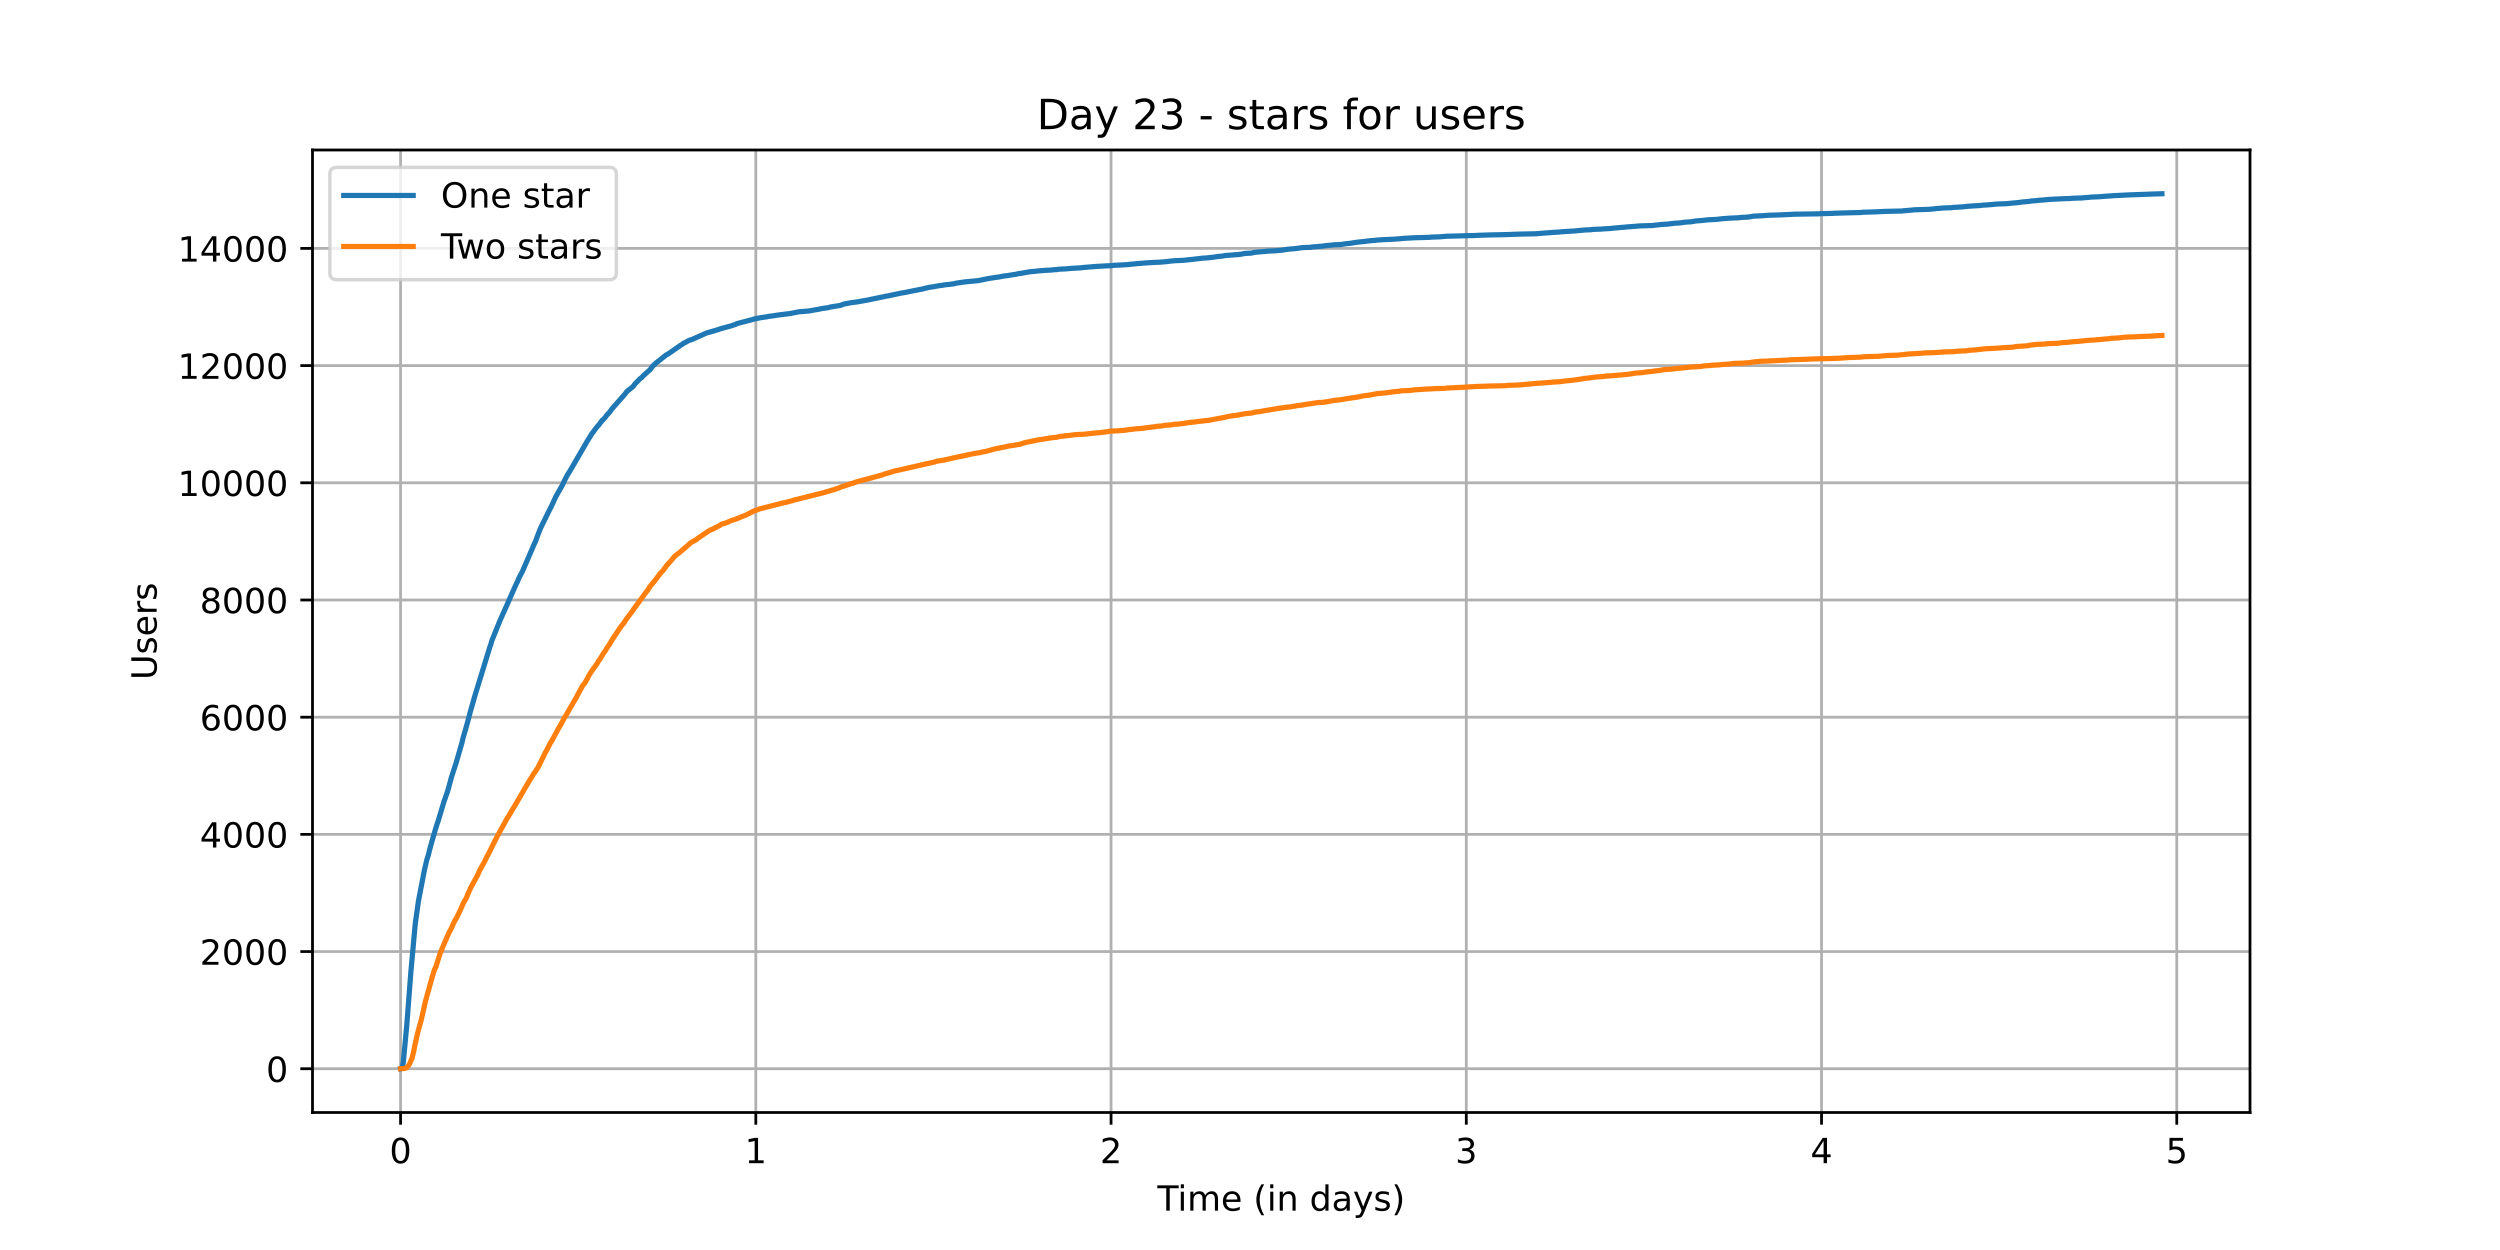 <?xml version="1.0" encoding="utf-8" standalone="no"?>
<!DOCTYPE svg PUBLIC "-//W3C//DTD SVG 1.1//EN"
  "http://www.w3.org/Graphics/SVG/1.1/DTD/svg11.dtd">
<!-- Created with matplotlib (https://matplotlib.org/) -->
<svg height="360pt" version="1.1" viewBox="0 0 720 360" width="720pt" xmlns="http://www.w3.org/2000/svg" xmlns:xlink="http://www.w3.org/1999/xlink">
 <defs>
  <style type="text/css">*{stroke-linecap:butt;stroke-linejoin:round;}</style>
 </defs>
 <g id="figure_1">
  <g id="patch_1">
   <path d="M 0 360 
L 720 360 
L 720 0 
L 0 0 
z
" style="fill:#ffffff;"/>
  </g>
  <g id="axes_1">
   <g id="patch_2">
    <path d="M 90 320.4 
L 648 320.4 
L 648 43.2 
L 90 43.2 
z
" style="fill:#ffffff;"/>
   </g>
   <g id="matplotlib.axis_1">
    <g id="xtick_1">
     <g id="line2d_1">
      <path clip-path="url(#p83a04c3017)" d="M 115.364 320.4 
L 115.364 43.2 
" style="fill:none;stroke:#b0b0b0;stroke-linecap:square;stroke-width:0.8;"/>
     </g>
     <g id="line2d_2">
      <defs>
       <path d="M 0 0 
L 0 3.5 
" id="ma26bfb773c" style="stroke:#000000;stroke-width:0.8;"/>
      </defs>
      <g>
       <use style="stroke:#000000;stroke-width:0.8;" x="115.364" xlink:href="#ma26bfb773c" y="320.4"/>
      </g>
     </g>
     <g id="text_1">
      <!-- 0 -->
      <g transform="translate(112.182 334.998)scale(0.1 -0.1)">
       <defs>
        <path d="M 31.781 66.406 
Q 24.172 66.406 20.328 58.906 
Q 16.5 51.422 16.5 36.375 
Q 16.5 21.391 20.328 13.891 
Q 24.172 6.391 31.781 6.391 
Q 39.453 6.391 43.281 13.891 
Q 47.125 21.391 47.125 36.375 
Q 47.125 51.422 43.281 58.906 
Q 39.453 66.406 31.781 66.406 
z
M 31.781 74.219 
Q 44.047 74.219 50.516 64.516 
Q 56.984 54.828 56.984 36.375 
Q 56.984 17.969 50.516 8.266 
Q 44.047 -1.422 31.781 -1.422 
Q 19.531 -1.422 13.062 8.266 
Q 6.594 17.969 6.594 36.375 
Q 6.594 54.828 13.062 64.516 
Q 19.531 74.219 31.781 74.219 
z
" id="DejaVuSans-48"/>
       </defs>
       <use xlink:href="#DejaVuSans-48"/>
      </g>
     </g>
    </g>
    <g id="xtick_2">
     <g id="line2d_3">
      <path clip-path="url(#p83a04c3017)" d="M 217.673 320.4 
L 217.673 43.2 
" style="fill:none;stroke:#b0b0b0;stroke-linecap:square;stroke-width:0.8;"/>
     </g>
     <g id="line2d_4">
      <g>
       <use style="stroke:#000000;stroke-width:0.8;" x="217.673" xlink:href="#ma26bfb773c" y="320.4"/>
      </g>
     </g>
     <g id="text_2">
      <!-- 1 -->
      <g transform="translate(214.492 334.998)scale(0.1 -0.1)">
       <defs>
        <path d="M 12.406 8.297 
L 28.516 8.297 
L 28.516 63.922 
L 10.984 60.406 
L 10.984 69.391 
L 28.422 72.906 
L 38.281 72.906 
L 38.281 8.297 
L 54.391 8.297 
L 54.391 0 
L 12.406 0 
z
" id="DejaVuSans-49"/>
       </defs>
       <use xlink:href="#DejaVuSans-49"/>
      </g>
     </g>
    </g>
    <g id="xtick_3">
     <g id="line2d_5">
      <path clip-path="url(#p83a04c3017)" d="M 319.982 320.4 
L 319.982 43.2 
" style="fill:none;stroke:#b0b0b0;stroke-linecap:square;stroke-width:0.8;"/>
     </g>
     <g id="line2d_6">
      <g>
       <use style="stroke:#000000;stroke-width:0.8;" x="319.982" xlink:href="#ma26bfb773c" y="320.4"/>
      </g>
     </g>
     <g id="text_3">
      <!-- 2 -->
      <g transform="translate(316.801 334.998)scale(0.1 -0.1)">
       <defs>
        <path d="M 19.188 8.297 
L 53.609 8.297 
L 53.609 0 
L 7.328 0 
L 7.328 8.297 
Q 12.938 14.109 22.625 23.891 
Q 32.328 33.688 34.812 36.531 
Q 39.547 41.844 41.422 45.531 
Q 43.312 49.219 43.312 52.781 
Q 43.312 58.594 39.234 62.25 
Q 35.156 65.922 28.609 65.922 
Q 23.969 65.922 18.812 64.312 
Q 13.672 62.703 7.812 59.422 
L 7.812 69.391 
Q 13.766 71.781 18.938 73 
Q 24.125 74.219 28.422 74.219 
Q 39.75 74.219 46.484 68.547 
Q 53.219 62.891 53.219 53.422 
Q 53.219 48.922 51.531 44.891 
Q 49.859 40.875 45.406 35.406 
Q 44.188 33.984 37.641 27.219 
Q 31.109 20.453 19.188 8.297 
z
" id="DejaVuSans-50"/>
       </defs>
       <use xlink:href="#DejaVuSans-50"/>
      </g>
     </g>
    </g>
    <g id="xtick_4">
     <g id="line2d_7">
      <path clip-path="url(#p83a04c3017)" d="M 422.291 320.4 
L 422.291 43.2 
" style="fill:none;stroke:#b0b0b0;stroke-linecap:square;stroke-width:0.8;"/>
     </g>
     <g id="line2d_8">
      <g>
       <use style="stroke:#000000;stroke-width:0.8;" x="422.291" xlink:href="#ma26bfb773c" y="320.4"/>
      </g>
     </g>
     <g id="text_4">
      <!-- 3 -->
      <g transform="translate(419.11 334.998)scale(0.1 -0.1)">
       <defs>
        <path d="M 40.578 39.312 
Q 47.656 37.797 51.625 33 
Q 55.609 28.219 55.609 21.188 
Q 55.609 10.406 48.188 4.484 
Q 40.766 -1.422 27.094 -1.422 
Q 22.516 -1.422 17.656 -0.516 
Q 12.797 0.391 7.625 2.203 
L 7.625 11.719 
Q 11.719 9.328 16.594 8.109 
Q 21.484 6.891 26.812 6.891 
Q 36.078 6.891 40.938 10.547 
Q 45.797 14.203 45.797 21.188 
Q 45.797 27.641 41.281 31.266 
Q 36.766 34.906 28.719 34.906 
L 20.219 34.906 
L 20.219 43.016 
L 29.109 43.016 
Q 36.375 43.016 40.234 45.922 
Q 44.094 48.828 44.094 54.297 
Q 44.094 59.906 40.109 62.906 
Q 36.141 65.922 28.719 65.922 
Q 24.656 65.922 20.016 65.031 
Q 15.375 64.156 9.812 62.312 
L 9.812 71.094 
Q 15.438 72.656 20.344 73.438 
Q 25.25 74.219 29.594 74.219 
Q 40.828 74.219 47.359 69.109 
Q 53.906 64.016 53.906 55.328 
Q 53.906 49.266 50.438 45.094 
Q 46.969 40.922 40.578 39.312 
z
" id="DejaVuSans-51"/>
       </defs>
       <use xlink:href="#DejaVuSans-51"/>
      </g>
     </g>
    </g>
    <g id="xtick_5">
     <g id="line2d_9">
      <path clip-path="url(#p83a04c3017)" d="M 524.601 320.4 
L 524.601 43.2 
" style="fill:none;stroke:#b0b0b0;stroke-linecap:square;stroke-width:0.8;"/>
     </g>
     <g id="line2d_10">
      <g>
       <use style="stroke:#000000;stroke-width:0.8;" x="524.601" xlink:href="#ma26bfb773c" y="320.4"/>
      </g>
     </g>
     <g id="text_5">
      <!-- 4 -->
      <g transform="translate(521.419 334.998)scale(0.1 -0.1)">
       <defs>
        <path d="M 37.797 64.312 
L 12.891 25.391 
L 37.797 25.391 
z
M 35.203 72.906 
L 47.609 72.906 
L 47.609 25.391 
L 58.016 25.391 
L 58.016 17.188 
L 47.609 17.188 
L 47.609 0 
L 37.797 0 
L 37.797 17.188 
L 4.891 17.188 
L 4.891 26.703 
z
" id="DejaVuSans-52"/>
       </defs>
       <use xlink:href="#DejaVuSans-52"/>
      </g>
     </g>
    </g>
    <g id="xtick_6">
     <g id="line2d_11">
      <path clip-path="url(#p83a04c3017)" d="M 626.91 320.4 
L 626.91 43.2 
" style="fill:none;stroke:#b0b0b0;stroke-linecap:square;stroke-width:0.8;"/>
     </g>
     <g id="line2d_12">
      <g>
       <use style="stroke:#000000;stroke-width:0.8;" x="626.91" xlink:href="#ma26bfb773c" y="320.4"/>
      </g>
     </g>
     <g id="text_6">
      <!-- 5 -->
      <g transform="translate(623.729 334.998)scale(0.1 -0.1)">
       <defs>
        <path d="M 10.797 72.906 
L 49.516 72.906 
L 49.516 64.594 
L 19.828 64.594 
L 19.828 46.734 
Q 21.969 47.469 24.109 47.828 
Q 26.266 48.188 28.422 48.188 
Q 40.625 48.188 47.75 41.5 
Q 54.891 34.812 54.891 23.391 
Q 54.891 11.625 47.562 5.094 
Q 40.234 -1.422 26.906 -1.422 
Q 22.312 -1.422 17.547 -0.641 
Q 12.797 0.141 7.719 1.703 
L 7.719 11.625 
Q 12.109 9.234 16.797 8.062 
Q 21.484 6.891 26.703 6.891 
Q 35.156 6.891 40.078 11.328 
Q 45.016 15.766 45.016 23.391 
Q 45.016 31 40.078 35.438 
Q 35.156 39.891 26.703 39.891 
Q 22.75 39.891 18.812 39.016 
Q 14.891 38.141 10.797 36.281 
z
" id="DejaVuSans-53"/>
       </defs>
       <use xlink:href="#DejaVuSans-53"/>
      </g>
     </g>
    </g>
    <g id="text_7">
     <!-- Time (in days) -->
     <g transform="translate(333.327 348.677)scale(0.1 -0.1)">
      <defs>
       <path d="M -0.297 72.906 
L 61.375 72.906 
L 61.375 64.594 
L 35.5 64.594 
L 35.5 0 
L 25.594 0 
L 25.594 64.594 
L -0.297 64.594 
z
" id="DejaVuSans-84"/>
       <path d="M 9.422 54.688 
L 18.406 54.688 
L 18.406 0 
L 9.422 0 
z
M 9.422 75.984 
L 18.406 75.984 
L 18.406 64.594 
L 9.422 64.594 
z
" id="DejaVuSans-105"/>
       <path d="M 52 44.188 
Q 55.375 50.25 60.062 53.125 
Q 64.75 56 71.094 56 
Q 79.641 56 84.281 50.016 
Q 88.922 44.047 88.922 33.016 
L 88.922 0 
L 79.891 0 
L 79.891 32.719 
Q 79.891 40.578 77.094 44.375 
Q 74.312 48.188 68.609 48.188 
Q 61.625 48.188 57.562 43.547 
Q 53.516 38.922 53.516 30.906 
L 53.516 0 
L 44.484 0 
L 44.484 32.719 
Q 44.484 40.625 41.703 44.406 
Q 38.922 48.188 33.109 48.188 
Q 26.219 48.188 22.156 43.531 
Q 18.109 38.875 18.109 30.906 
L 18.109 0 
L 9.078 0 
L 9.078 54.688 
L 18.109 54.688 
L 18.109 46.188 
Q 21.188 51.219 25.484 53.609 
Q 29.781 56 35.688 56 
Q 41.656 56 45.828 52.969 
Q 50 49.953 52 44.188 
z
" id="DejaVuSans-109"/>
       <path d="M 56.203 29.594 
L 56.203 25.203 
L 14.891 25.203 
Q 15.484 15.922 20.484 11.062 
Q 25.484 6.203 34.422 6.203 
Q 39.594 6.203 44.453 7.469 
Q 49.312 8.734 54.109 11.281 
L 54.109 2.781 
Q 49.266 0.734 44.188 -0.344 
Q 39.109 -1.422 33.891 -1.422 
Q 20.797 -1.422 13.156 6.188 
Q 5.516 13.812 5.516 26.812 
Q 5.516 40.234 12.766 48.109 
Q 20.016 56 32.328 56 
Q 43.359 56 49.781 48.891 
Q 56.203 41.797 56.203 29.594 
z
M 47.219 32.234 
Q 47.125 39.594 43.094 43.984 
Q 39.062 48.391 32.422 48.391 
Q 24.906 48.391 20.391 44.141 
Q 15.875 39.891 15.188 32.172 
z
" id="DejaVuSans-101"/>
       <path id="DejaVuSans-32"/>
       <path d="M 31 75.875 
Q 24.469 64.656 21.281 53.656 
Q 18.109 42.672 18.109 31.391 
Q 18.109 20.125 21.312 9.062 
Q 24.516 -2 31 -13.188 
L 23.188 -13.188 
Q 15.875 -1.703 12.234 9.375 
Q 8.594 20.453 8.594 31.391 
Q 8.594 42.281 12.203 53.312 
Q 15.828 64.359 23.188 75.875 
z
" id="DejaVuSans-40"/>
       <path d="M 54.891 33.016 
L 54.891 0 
L 45.906 0 
L 45.906 32.719 
Q 45.906 40.484 42.875 44.328 
Q 39.844 48.188 33.797 48.188 
Q 26.516 48.188 22.312 43.547 
Q 18.109 38.922 18.109 30.906 
L 18.109 0 
L 9.078 0 
L 9.078 54.688 
L 18.109 54.688 
L 18.109 46.188 
Q 21.344 51.125 25.703 53.562 
Q 30.078 56 35.797 56 
Q 45.219 56 50.047 50.172 
Q 54.891 44.344 54.891 33.016 
z
" id="DejaVuSans-110"/>
       <path d="M 45.406 46.391 
L 45.406 75.984 
L 54.391 75.984 
L 54.391 0 
L 45.406 0 
L 45.406 8.203 
Q 42.578 3.328 38.25 0.953 
Q 33.938 -1.422 27.875 -1.422 
Q 17.969 -1.422 11.734 6.484 
Q 5.516 14.406 5.516 27.297 
Q 5.516 40.188 11.734 48.094 
Q 17.969 56 27.875 56 
Q 33.938 56 38.25 53.625 
Q 42.578 51.266 45.406 46.391 
z
M 14.797 27.297 
Q 14.797 17.391 18.875 11.75 
Q 22.953 6.109 30.078 6.109 
Q 37.203 6.109 41.297 11.75 
Q 45.406 17.391 45.406 27.297 
Q 45.406 37.203 41.297 42.844 
Q 37.203 48.484 30.078 48.484 
Q 22.953 48.484 18.875 42.844 
Q 14.797 37.203 14.797 27.297 
z
" id="DejaVuSans-100"/>
       <path d="M 34.281 27.484 
Q 23.391 27.484 19.188 25 
Q 14.984 22.516 14.984 16.5 
Q 14.984 11.719 18.141 8.906 
Q 21.297 6.109 26.703 6.109 
Q 34.188 6.109 38.703 11.406 
Q 43.219 16.703 43.219 25.484 
L 43.219 27.484 
z
M 52.203 31.203 
L 52.203 0 
L 43.219 0 
L 43.219 8.297 
Q 40.141 3.328 35.547 0.953 
Q 30.953 -1.422 24.312 -1.422 
Q 15.922 -1.422 10.953 3.297 
Q 6 8.016 6 15.922 
Q 6 25.141 12.172 29.828 
Q 18.359 34.516 30.609 34.516 
L 43.219 34.516 
L 43.219 35.406 
Q 43.219 41.609 39.141 45 
Q 35.062 48.391 27.688 48.391 
Q 23 48.391 18.547 47.266 
Q 14.109 46.141 10.016 43.891 
L 10.016 52.203 
Q 14.938 54.109 19.578 55.047 
Q 24.219 56 28.609 56 
Q 40.484 56 46.344 49.844 
Q 52.203 43.703 52.203 31.203 
z
" id="DejaVuSans-97"/>
       <path d="M 32.172 -5.078 
Q 28.375 -14.844 24.75 -17.812 
Q 21.141 -20.797 15.094 -20.797 
L 7.906 -20.797 
L 7.906 -13.281 
L 13.188 -13.281 
Q 16.891 -13.281 18.938 -11.516 
Q 21 -9.766 23.484 -3.219 
L 25.094 0.875 
L 2.984 54.688 
L 12.5 54.688 
L 29.594 11.922 
L 46.688 54.688 
L 56.203 54.688 
z
" id="DejaVuSans-121"/>
       <path d="M 44.281 53.078 
L 44.281 44.578 
Q 40.484 46.531 36.375 47.5 
Q 32.281 48.484 27.875 48.484 
Q 21.188 48.484 17.844 46.438 
Q 14.5 44.391 14.5 40.281 
Q 14.5 37.156 16.891 35.375 
Q 19.281 33.594 26.516 31.984 
L 29.594 31.297 
Q 39.156 29.25 43.188 25.516 
Q 47.219 21.781 47.219 15.094 
Q 47.219 7.469 41.188 3.016 
Q 35.156 -1.422 24.609 -1.422 
Q 20.219 -1.422 15.453 -0.562 
Q 10.688 0.297 5.422 2 
L 5.422 11.281 
Q 10.406 8.688 15.234 7.391 
Q 20.062 6.109 24.812 6.109 
Q 31.156 6.109 34.562 8.281 
Q 37.984 10.453 37.984 14.406 
Q 37.984 18.062 35.516 20.016 
Q 33.062 21.969 24.703 23.781 
L 21.578 24.516 
Q 13.234 26.266 9.516 29.906 
Q 5.812 33.547 5.812 39.891 
Q 5.812 47.609 11.281 51.797 
Q 16.75 56 26.812 56 
Q 31.781 56 36.172 55.266 
Q 40.578 54.547 44.281 53.078 
z
" id="DejaVuSans-115"/>
       <path d="M 8.016 75.875 
L 15.828 75.875 
Q 23.141 64.359 26.781 53.312 
Q 30.422 42.281 30.422 31.391 
Q 30.422 20.453 26.781 9.375 
Q 23.141 -1.703 15.828 -13.188 
L 8.016 -13.188 
Q 14.5 -2 17.703 9.062 
Q 20.906 20.125 20.906 31.391 
Q 20.906 42.672 17.703 53.656 
Q 14.5 64.656 8.016 75.875 
z
" id="DejaVuSans-41"/>
      </defs>
      <use xlink:href="#DejaVuSans-84"/>
      <use x="57.959" xlink:href="#DejaVuSans-105"/>
      <use x="85.742" xlink:href="#DejaVuSans-109"/>
      <use x="183.154" xlink:href="#DejaVuSans-101"/>
      <use x="244.678" xlink:href="#DejaVuSans-32"/>
      <use x="276.465" xlink:href="#DejaVuSans-40"/>
      <use x="315.479" xlink:href="#DejaVuSans-105"/>
      <use x="343.262" xlink:href="#DejaVuSans-110"/>
      <use x="406.641" xlink:href="#DejaVuSans-32"/>
      <use x="438.428" xlink:href="#DejaVuSans-100"/>
      <use x="501.904" xlink:href="#DejaVuSans-97"/>
      <use x="563.184" xlink:href="#DejaVuSans-121"/>
      <use x="622.363" xlink:href="#DejaVuSans-115"/>
      <use x="674.463" xlink:href="#DejaVuSans-41"/>
     </g>
    </g>
   </g>
   <g id="matplotlib.axis_2">
    <g id="ytick_1">
     <g id="line2d_13">
      <path clip-path="url(#p83a04c3017)" d="M 90 307.8 
L 648 307.8 
" style="fill:none;stroke:#b0b0b0;stroke-linecap:square;stroke-width:0.8;"/>
     </g>
     <g id="line2d_14">
      <defs>
       <path d="M 0 0 
L -3.5 0 
" id="md80f257a1e" style="stroke:#000000;stroke-width:0.8;"/>
      </defs>
      <g>
       <use style="stroke:#000000;stroke-width:0.8;" x="90" xlink:href="#md80f257a1e" y="307.8"/>
      </g>
     </g>
     <g id="text_8">
      <!-- 0 -->
      <g transform="translate(76.638 311.599)scale(0.1 -0.1)">
       <use xlink:href="#DejaVuSans-48"/>
      </g>
     </g>
    </g>
    <g id="ytick_2">
     <g id="line2d_15">
      <path clip-path="url(#p83a04c3017)" d="M 90 274.049 
L 648 274.049 
" style="fill:none;stroke:#b0b0b0;stroke-linecap:square;stroke-width:0.8;"/>
     </g>
     <g id="line2d_16">
      <g>
       <use style="stroke:#000000;stroke-width:0.8;" x="90" xlink:href="#md80f257a1e" y="274.049"/>
      </g>
     </g>
     <g id="text_9">
      <!-- 2000 -->
      <g transform="translate(57.55 277.848)scale(0.1 -0.1)">
       <use xlink:href="#DejaVuSans-50"/>
       <use x="63.623" xlink:href="#DejaVuSans-48"/>
       <use x="127.246" xlink:href="#DejaVuSans-48"/>
       <use x="190.869" xlink:href="#DejaVuSans-48"/>
      </g>
     </g>
    </g>
    <g id="ytick_3">
     <g id="line2d_17">
      <path clip-path="url(#p83a04c3017)" d="M 90 240.298 
L 648 240.298 
" style="fill:none;stroke:#b0b0b0;stroke-linecap:square;stroke-width:0.8;"/>
     </g>
     <g id="line2d_18">
      <g>
       <use style="stroke:#000000;stroke-width:0.8;" x="90" xlink:href="#md80f257a1e" y="240.298"/>
      </g>
     </g>
     <g id="text_10">
      <!-- 4000 -->
      <g transform="translate(57.55 244.098)scale(0.1 -0.1)">
       <use xlink:href="#DejaVuSans-52"/>
       <use x="63.623" xlink:href="#DejaVuSans-48"/>
       <use x="127.246" xlink:href="#DejaVuSans-48"/>
       <use x="190.869" xlink:href="#DejaVuSans-48"/>
      </g>
     </g>
    </g>
    <g id="ytick_4">
     <g id="line2d_19">
      <path clip-path="url(#p83a04c3017)" d="M 90 206.548 
L 648 206.548 
" style="fill:none;stroke:#b0b0b0;stroke-linecap:square;stroke-width:0.8;"/>
     </g>
     <g id="line2d_20">
      <g>
       <use style="stroke:#000000;stroke-width:0.8;" x="90" xlink:href="#md80f257a1e" y="206.548"/>
      </g>
     </g>
     <g id="text_11">
      <!-- 6000 -->
      <g transform="translate(57.55 210.347)scale(0.1 -0.1)">
       <defs>
        <path d="M 33.016 40.375 
Q 26.375 40.375 22.484 35.828 
Q 18.609 31.297 18.609 23.391 
Q 18.609 15.531 22.484 10.953 
Q 26.375 6.391 33.016 6.391 
Q 39.656 6.391 43.531 10.953 
Q 47.406 15.531 47.406 23.391 
Q 47.406 31.297 43.531 35.828 
Q 39.656 40.375 33.016 40.375 
z
M 52.594 71.297 
L 52.594 62.312 
Q 48.875 64.062 45.094 64.984 
Q 41.312 65.922 37.594 65.922 
Q 27.828 65.922 22.672 59.328 
Q 17.531 52.734 16.797 39.406 
Q 19.672 43.656 24.016 45.922 
Q 28.375 48.188 33.594 48.188 
Q 44.578 48.188 50.953 41.516 
Q 57.328 34.859 57.328 23.391 
Q 57.328 12.156 50.688 5.359 
Q 44.047 -1.422 33.016 -1.422 
Q 20.359 -1.422 13.672 8.266 
Q 6.984 17.969 6.984 36.375 
Q 6.984 53.656 15.188 63.938 
Q 23.391 74.219 37.203 74.219 
Q 40.922 74.219 44.703 73.484 
Q 48.484 72.75 52.594 71.297 
z
" id="DejaVuSans-54"/>
       </defs>
       <use xlink:href="#DejaVuSans-54"/>
       <use x="63.623" xlink:href="#DejaVuSans-48"/>
       <use x="127.246" xlink:href="#DejaVuSans-48"/>
       <use x="190.869" xlink:href="#DejaVuSans-48"/>
      </g>
     </g>
    </g>
    <g id="ytick_5">
     <g id="line2d_21">
      <path clip-path="url(#p83a04c3017)" d="M 90 172.797 
L 648 172.797 
" style="fill:none;stroke:#b0b0b0;stroke-linecap:square;stroke-width:0.8;"/>
     </g>
     <g id="line2d_22">
      <g>
       <use style="stroke:#000000;stroke-width:0.8;" x="90" xlink:href="#md80f257a1e" y="172.797"/>
      </g>
     </g>
     <g id="text_12">
      <!-- 8000 -->
      <g transform="translate(57.55 176.596)scale(0.1 -0.1)">
       <defs>
        <path d="M 31.781 34.625 
Q 24.75 34.625 20.719 30.859 
Q 16.703 27.094 16.703 20.516 
Q 16.703 13.922 20.719 10.156 
Q 24.75 6.391 31.781 6.391 
Q 38.812 6.391 42.859 10.172 
Q 46.922 13.969 46.922 20.516 
Q 46.922 27.094 42.891 30.859 
Q 38.875 34.625 31.781 34.625 
z
M 21.922 38.812 
Q 15.578 40.375 12.031 44.719 
Q 8.5 49.078 8.5 55.328 
Q 8.5 64.062 14.719 69.141 
Q 20.953 74.219 31.781 74.219 
Q 42.672 74.219 48.875 69.141 
Q 55.078 64.062 55.078 55.328 
Q 55.078 49.078 51.531 44.719 
Q 48 40.375 41.703 38.812 
Q 48.828 37.156 52.797 32.312 
Q 56.781 27.484 56.781 20.516 
Q 56.781 9.906 50.312 4.234 
Q 43.844 -1.422 31.781 -1.422 
Q 19.734 -1.422 13.25 4.234 
Q 6.781 9.906 6.781 20.516 
Q 6.781 27.484 10.781 32.312 
Q 14.797 37.156 21.922 38.812 
z
M 18.312 54.391 
Q 18.312 48.734 21.844 45.562 
Q 25.391 42.391 31.781 42.391 
Q 38.141 42.391 41.719 45.562 
Q 45.312 48.734 45.312 54.391 
Q 45.312 60.062 41.719 63.234 
Q 38.141 66.406 31.781 66.406 
Q 25.391 66.406 21.844 63.234 
Q 18.312 60.062 18.312 54.391 
z
" id="DejaVuSans-56"/>
       </defs>
       <use xlink:href="#DejaVuSans-56"/>
       <use x="63.623" xlink:href="#DejaVuSans-48"/>
       <use x="127.246" xlink:href="#DejaVuSans-48"/>
       <use x="190.869" xlink:href="#DejaVuSans-48"/>
      </g>
     </g>
    </g>
    <g id="ytick_6">
     <g id="line2d_23">
      <path clip-path="url(#p83a04c3017)" d="M 90 139.046 
L 648 139.046 
" style="fill:none;stroke:#b0b0b0;stroke-linecap:square;stroke-width:0.8;"/>
     </g>
     <g id="line2d_24">
      <g>
       <use style="stroke:#000000;stroke-width:0.8;" x="90" xlink:href="#md80f257a1e" y="139.046"/>
      </g>
     </g>
     <g id="text_13">
      <!-- 10000 -->
      <g transform="translate(51.188 142.845)scale(0.1 -0.1)">
       <use xlink:href="#DejaVuSans-49"/>
       <use x="63.623" xlink:href="#DejaVuSans-48"/>
       <use x="127.246" xlink:href="#DejaVuSans-48"/>
       <use x="190.869" xlink:href="#DejaVuSans-48"/>
       <use x="254.492" xlink:href="#DejaVuSans-48"/>
      </g>
     </g>
    </g>
    <g id="ytick_7">
     <g id="line2d_25">
      <path clip-path="url(#p83a04c3017)" d="M 90 105.295 
L 648 105.295 
" style="fill:none;stroke:#b0b0b0;stroke-linecap:square;stroke-width:0.8;"/>
     </g>
     <g id="line2d_26">
      <g>
       <use style="stroke:#000000;stroke-width:0.8;" x="90" xlink:href="#md80f257a1e" y="105.295"/>
      </g>
     </g>
     <g id="text_14">
      <!-- 12000 -->
      <g transform="translate(51.188 109.095)scale(0.1 -0.1)">
       <use xlink:href="#DejaVuSans-49"/>
       <use x="63.623" xlink:href="#DejaVuSans-50"/>
       <use x="127.246" xlink:href="#DejaVuSans-48"/>
       <use x="190.869" xlink:href="#DejaVuSans-48"/>
       <use x="254.492" xlink:href="#DejaVuSans-48"/>
      </g>
     </g>
    </g>
    <g id="ytick_8">
     <g id="line2d_27">
      <path clip-path="url(#p83a04c3017)" d="M 90 71.545 
L 648 71.545 
" style="fill:none;stroke:#b0b0b0;stroke-linecap:square;stroke-width:0.8;"/>
     </g>
     <g id="line2d_28">
      <g>
       <use style="stroke:#000000;stroke-width:0.8;" x="90" xlink:href="#md80f257a1e" y="71.545"/>
      </g>
     </g>
     <g id="text_15">
      <!-- 14000 -->
      <g transform="translate(51.188 75.344)scale(0.1 -0.1)">
       <use xlink:href="#DejaVuSans-49"/>
       <use x="63.623" xlink:href="#DejaVuSans-52"/>
       <use x="127.246" xlink:href="#DejaVuSans-48"/>
       <use x="190.869" xlink:href="#DejaVuSans-48"/>
       <use x="254.492" xlink:href="#DejaVuSans-48"/>
      </g>
     </g>
    </g>
    <g id="text_16">
     <!-- Users -->
     <g transform="translate(45.108 195.801)rotate(-90)scale(0.1 -0.1)">
      <defs>
       <path d="M 8.688 72.906 
L 18.609 72.906 
L 18.609 28.609 
Q 18.609 16.891 22.844 11.734 
Q 27.094 6.594 36.625 6.594 
Q 46.094 6.594 50.344 11.734 
Q 54.594 16.891 54.594 28.609 
L 54.594 72.906 
L 64.5 72.906 
L 64.5 27.391 
Q 64.5 13.141 57.438 5.859 
Q 50.391 -1.422 36.625 -1.422 
Q 22.797 -1.422 15.734 5.859 
Q 8.688 13.141 8.688 27.391 
z
" id="DejaVuSans-85"/>
       <path d="M 41.109 46.297 
Q 39.594 47.172 37.812 47.578 
Q 36.031 48 33.891 48 
Q 26.266 48 22.188 43.047 
Q 18.109 38.094 18.109 28.812 
L 18.109 0 
L 9.078 0 
L 9.078 54.688 
L 18.109 54.688 
L 18.109 46.188 
Q 20.953 51.172 25.484 53.578 
Q 30.031 56 36.531 56 
Q 37.453 56 38.578 55.875 
Q 39.703 55.766 41.062 55.516 
z
" id="DejaVuSans-114"/>
      </defs>
      <use xlink:href="#DejaVuSans-85"/>
      <use x="73.193" xlink:href="#DejaVuSans-115"/>
      <use x="125.293" xlink:href="#DejaVuSans-101"/>
      <use x="186.816" xlink:href="#DejaVuSans-114"/>
      <use x="227.93" xlink:href="#DejaVuSans-115"/>
     </g>
    </g>
   </g>
   <g id="line2d_29">
    <path clip-path="url(#p83a04c3017)" d="M 115.364 307.8 
L 115.728 307.716 
L 115.869 307.412 
L 116.151 305.927 
L 117.137 295.43 
L 118.333 279.871 
L 119.6 265.983 
L 120.516 259.486 
L 122.206 250.727 
L 122.418 249.799 
L 122.91 247.656 
L 123.333 246.374 
L 123.754 244.652 
L 123.895 244.163 
L 124.177 243.1 
L 124.67 241.362 
L 125.585 238.257 
L 125.938 237.143 
L 126.149 236.586 
L 127.908 230.713 
L 128.12 230.19 
L 128.402 229.329 
L 128.824 228.148 
L 129.036 227.473 
L 130.021 223.828 
L 131.429 219.491 
L 133.119 213.602 
L 133.331 212.64 
L 133.964 210.48 
L 134.738 207.712 
L 135.372 205.265 
L 135.654 204.286 
L 136.217 202.329 
L 136.639 200.793 
L 141.146 186.112 
L 141.357 185.572 
L 141.638 184.559 
L 143.963 178.788 
L 146.146 173.911 
L 146.709 172.611 
L 148.738 168.055 
L 149.02 167.515 
L 149.513 166.334 
L 150.428 164.629 
L 154.019 156.31 
L 154.159 156.124 
L 154.864 154.167 
L 155.708 152.04 
L 158.172 147.028 
L 158.877 145.661 
L 160.073 143.029 
L 161.975 139.704 
L 162.537 138.472 
L 163.383 136.852 
L 163.946 135.941 
L 164.157 135.621 
L 169.085 127.115 
L 169.437 126.542 
L 169.93 125.782 
L 170.493 124.82 
L 170.845 124.432 
L 171.338 123.707 
L 172.253 122.559 
L 172.465 122.407 
L 173.099 121.479 
L 173.17 121.462 
L 173.45 121.023 
L 173.662 120.922 
L 174.437 120.045 
L 174.647 119.69 
L 175.564 118.711 
L 176.197 117.817 
L 176.972 116.923 
L 179.648 113.885 
L 179.93 113.581 
L 180.564 112.721 
L 182.325 111.32 
L 182.677 110.831 
L 182.959 110.459 
L 183.17 110.274 
L 184.297 109.092 
L 184.72 108.822 
L 185.283 108.198 
L 187.044 106.612 
L 187.185 106.527 
L 187.537 106.021 
L 188.029 105.414 
L 188.452 104.992 
L 188.946 104.536 
L 189.369 104.199 
L 190.988 102.916 
L 191.905 102.19 
L 192.328 102.005 
L 196.131 99.355 
L 196.412 99.22 
L 196.975 98.782 
L 197.257 98.697 
L 198.103 98.208 
L 198.454 98.039 
L 198.807 97.887 
L 199.159 97.837 
L 199.442 97.702 
L 203.527 95.879 
L 206.273 95.103 
L 207.119 94.816 
L 207.401 94.715 
L 210.499 93.871 
L 211.274 93.601 
L 211.627 93.5 
L 211.978 93.365 
L 212.189 93.213 
L 216.837 91.998 
L 217.189 91.863 
L 219.301 91.458 
L 220.004 91.356 
L 220.991 91.221 
L 221.273 91.12 
L 222.047 91.036 
L 222.891 90.935 
L 223.173 90.867 
L 223.807 90.766 
L 224.722 90.648 
L 225.568 90.546 
L 226.483 90.428 
L 227.397 90.327 
L 230.073 89.804 
L 231.34 89.703 
L 232.045 89.635 
L 233.101 89.551 
L 233.523 89.466 
L 235.565 89.095 
L 236.128 88.994 
L 236.621 88.876 
L 237.678 88.724 
L 238.452 88.623 
L 239.015 88.454 
L 239.437 88.369 
L 239.789 88.319 
L 241.197 88.083 
L 241.901 87.998 
L 243.029 87.576 
L 245.07 87.188 
L 245.775 87.087 
L 246.619 86.986 
L 247.253 86.884 
L 249.365 86.496 
L 249.999 86.395 
L 250.491 86.277 
L 253.942 85.568 
L 254.504 85.467 
L 255.068 85.315 
L 255.772 85.214 
L 259.645 84.387 
L 260.348 84.286 
L 263.376 83.678 
L 263.939 83.577 
L 264.362 83.492 
L 264.784 83.391 
L 265.137 83.341 
L 265.629 83.256 
L 266.333 83.037 
L 266.826 82.952 
L 267.389 82.801 
L 267.952 82.699 
L 268.234 82.666 
L 269.009 82.564 
L 269.501 82.446 
L 270.839 82.227 
L 271.614 82.142 
L 271.896 82.058 
L 272.67 81.974 
L 273.514 81.889 
L 273.796 81.856 
L 274.501 81.754 
L 274.852 81.704 
L 275.134 81.602 
L 275.486 81.535 
L 276.19 81.434 
L 277.247 81.282 
L 277.951 81.181 
L 278.656 81.113 
L 279.712 81.012 
L 280.417 80.944 
L 281.614 80.843 
L 284.783 80.202 
L 285.417 80.101 
L 286.614 79.915 
L 287.389 79.814 
L 287.671 79.78 
L 288.163 79.679 
L 288.375 79.628 
L 288.868 79.544 
L 289.15 79.476 
L 290.066 79.392 
L 290.418 79.324 
L 291.053 79.223 
L 292.25 79.037 
L 292.813 78.953 
L 293.376 78.784 
L 294.221 78.717 
L 294.503 78.632 
L 296.405 78.295 
L 297.461 78.194 
L 298.166 78.126 
L 299.011 78.025 
L 299.645 77.974 
L 300.913 77.873 
L 301.475 77.839 
L 303.025 77.755 
L 303.377 77.687 
L 304.574 77.62 
L 304.786 77.535 
L 307.04 77.434 
L 307.744 77.367 
L 308.8 77.265 
L 309.293 77.249 
L 311.124 77.147 
L 312.039 77.029 
L 313.307 76.928 
L 313.941 76.877 
L 315.208 76.776 
L 315.841 76.725 
L 317.672 76.624 
L 318.236 76.59 
L 320.277 76.489 
L 320.629 76.422 
L 322.811 76.32 
L 323.375 76.287 
L 324.854 76.202 
L 325.205 76.152 
L 325.91 76.084 
L 326.895 75.983 
L 327.6 75.915 
L 328.937 75.814 
L 329.641 75.747 
L 331.261 75.645 
L 331.895 75.595 
L 334.219 75.494 
L 334.853 75.443 
L 335.979 75.342 
L 336.894 75.224 
L 337.879 75.122 
L 338.513 75.072 
L 340.907 74.97 
L 341.752 74.869 
L 342.81 74.768 
L 343.584 74.684 
L 344.429 74.582 
L 345.274 74.481 
L 345.977 74.397 
L 346.259 74.363 
L 347.738 74.262 
L 348.513 74.177 
L 349.428 74.076 
L 350.625 73.89 
L 351.61 73.789 
L 352.526 73.671 
L 353.018 73.57 
L 353.582 73.536 
L 354.99 73.435 
L 355.272 73.401 
L 356.751 73.3 
L 357.877 73.131 
L 358.229 73.047 
L 358.44 72.996 
L 360.411 72.895 
L 360.975 72.726 
L 361.749 72.625 
L 362.382 72.574 
L 363.651 72.473 
L 364.284 72.422 
L 365.2 72.321 
L 365.692 72.304 
L 367.452 72.22 
L 367.803 72.169 
L 369.142 72.068 
L 370.549 71.832 
L 371.395 71.73 
L 371.959 71.697 
L 373.085 71.595 
L 374.07 71.46 
L 374.774 71.359 
L 375.126 71.308 
L 377.451 71.224 
L 377.873 71.123 
L 379.422 71.022 
L 379.774 70.971 
L 380.971 70.87 
L 382.027 70.718 
L 383.224 70.617 
L 384.07 70.515 
L 386.184 70.414 
L 386.536 70.363 
L 387.734 70.178 
L 388.86 70.077 
L 390.198 69.857 
L 390.832 69.756 
L 391.607 69.672 
L 392.734 69.57 
L 393.719 69.435 
L 394.424 69.368 
L 394.635 69.317 
L 396.114 69.216 
L 396.467 69.148 
L 398.086 69.047 
L 398.65 69.013 
L 400.975 68.912 
L 401.538 68.878 
L 402.946 68.777 
L 403.722 68.693 
L 405.059 68.592 
L 405.551 68.575 
L 407.312 68.473 
L 407.805 68.457 
L 411.607 68.355 
L 412.312 68.288 
L 414.776 68.203 
L 415.058 68.17 
L 416.184 68.068 
L 416.747 68.035 
L 420.759 67.933 
L 421.253 67.917 
L 425.054 67.815 
L 425.336 67.782 
L 428.435 67.68 
L 428.927 67.663 
L 433.856 67.562 
L 434.348 67.545 
L 436.953 67.444 
L 437.446 67.427 
L 442.374 67.326 
L 443.079 67.258 
L 444.346 67.157 
L 444.979 67.107 
L 446.458 67.005 
L 447.163 66.938 
L 448.994 66.836 
L 449.769 66.752 
L 451.318 66.651 
L 451.881 66.617 
L 453.5 66.516 
L 454.275 66.431 
L 455.542 66.33 
L 456.316 66.246 
L 458.217 66.161 
L 458.64 66.077 
L 461.175 65.976 
L 461.878 65.908 
L 463.78 65.807 
L 464.624 65.706 
L 465.821 65.605 
L 466.526 65.537 
L 467.793 65.436 
L 468.569 65.351 
L 469.977 65.25 
L 470.61 65.2 
L 471.808 65.098 
L 472.09 65.065 
L 475.54 64.963 
L 476.103 64.93 
L 476.808 64.828 
L 477.441 64.778 
L 478.146 64.676 
L 478.779 64.626 
L 480.399 64.541 
L 480.751 64.474 
L 481.596 64.373 
L 482.371 64.288 
L 483.991 64.187 
L 485.258 63.985 
L 486.949 63.883 
L 488.428 63.63 
L 489.906 63.529 
L 490.68 63.445 
L 491.525 63.343 
L 492.159 63.293 
L 494.271 63.191 
L 495.046 63.107 
L 495.749 63.023 
L 496.102 62.972 
L 497.651 62.871 
L 498.284 62.82 
L 500.608 62.719 
L 501.452 62.618 
L 503.495 62.516 
L 505.043 62.246 
L 507.367 62.145 
L 508 62.095 
L 509.408 61.993 
L 509.901 61.976 
L 513.139 61.875 
L 513.703 61.841 
L 515.956 61.74 
L 516.59 61.69 
L 523.632 61.588 
L 524.266 61.538 
L 527.856 61.453 
L 528.138 61.419 
L 531.447 61.318 
L 531.941 61.301 
L 535.954 61.2 
L 536.306 61.133 
L 539.685 61.031 
L 540.179 61.014 
L 542.292 60.913 
L 542.854 60.879 
L 547.643 60.778 
L 548.488 60.677 
L 549.755 60.576 
L 550.389 60.525 
L 551.304 60.424 
L 551.797 60.407 
L 554.967 60.306 
L 555.46 60.289 
L 556.727 60.188 
L 557.643 60.069 
L 558.911 59.968 
L 559.614 59.901 
L 562.08 59.816 
L 562.501 59.732 
L 564.544 59.631 
L 564.826 59.597 
L 565.811 59.529 
L 566.093 59.462 
L 567.501 59.361 
L 568.135 59.31 
L 570.036 59.209 
L 570.951 59.091 
L 572.712 58.989 
L 573.064 58.939 
L 573.556 58.922 
L 574.472 58.821 
L 575.176 58.753 
L 577.781 58.669 
L 578.063 58.635 
L 579.119 58.534 
L 579.824 58.466 
L 581.021 58.365 
L 581.936 58.247 
L 582.64 58.146 
L 583.203 58.112 
L 584.19 58.011 
L 585.175 57.876 
L 586.443 57.774 
L 587.288 57.673 
L 588.626 57.589 
L 588.977 57.538 
L 590.174 57.437 
L 590.738 57.403 
L 592.71 57.302 
L 593.273 57.268 
L 596.16 57.167 
L 596.864 57.099 
L 599.751 56.998 
L 600.103 56.948 
L 601.511 56.846 
L 602.286 56.762 
L 604.68 56.661 
L 604.962 56.627 
L 606.159 56.526 
L 606.652 56.509 
L 607.99 56.408 
L 608.623 56.357 
L 610.736 56.256 
L 611.299 56.222 
L 613.412 56.121 
L 613.905 56.104 
L 616.722 56.003 
L 617.214 55.986 
L 619.89 55.884 
L 620.383 55.868 
L 622.636 55.8 
L 622.636 55.8 
" style="fill:none;stroke:#1f77b4;stroke-linecap:square;stroke-width:1.5;"/>
   </g>
   <g id="line2d_30">
    <path clip-path="url(#p83a04c3017)" d="M 115.364 307.8 
L 116.644 307.699 
L 117.066 307.513 
L 117.771 306.754 
L 118.615 304.914 
L 119.038 303.294 
L 119.179 302.586 
L 119.6 300.493 
L 120.235 297.742 
L 120.587 296.358 
L 121.291 293.861 
L 122.558 288.275 
L 123.262 285.761 
L 124.036 282.926 
L 124.6 281.002 
L 125.164 279.146 
L 125.585 278.336 
L 126.712 274.674 
L 127.769 272.125 
L 129.387 268.447 
L 129.669 267.957 
L 130.233 266.843 
L 130.444 266.287 
L 131.077 264.987 
L 131.429 264.464 
L 132.204 262.895 
L 132.979 261.19 
L 133.4 260.195 
L 134.034 259.098 
L 134.316 258.608 
L 134.669 257.68 
L 134.949 257.056 
L 135.513 255.773 
L 135.936 254.98 
L 137.484 252.145 
L 138.259 250.441 
L 138.892 249.293 
L 139.104 248.956 
L 139.315 248.584 
L 139.667 247.926 
L 140.371 246.407 
L 140.441 246.391 
L 142.625 242.003 
L 143.611 240.113 
L 145.372 236.94 
L 146.075 235.624 
L 146.357 235.236 
L 147.062 234.071 
L 147.206 233.886 
L 147.277 233.7 
L 149.936 229.211 
L 150.217 228.688 
L 150.781 227.743 
L 151.203 226.933 
L 151.344 226.764 
L 151.977 225.651 
L 152.33 225.077 
L 152.892 224.166 
L 153.174 223.761 
L 153.738 222.748 
L 153.949 222.529 
L 154.441 221.786 
L 154.934 221.044 
L 157.187 216.487 
L 157.68 215.593 
L 158.313 214.344 
L 158.595 213.804 
L 158.877 213.433 
L 160.778 209.923 
L 160.918 209.703 
L 161.482 208.725 
L 162.608 206.615 
L 162.96 206.109 
L 164.509 203.375 
L 164.65 203.19 
L 165.142 202.278 
L 166.058 200.759 
L 166.27 200.27 
L 167.888 197.334 
L 168.381 196.777 
L 169.014 195.68 
L 169.155 195.461 
L 169.437 194.853 
L 170.352 193.334 
L 171.056 192.356 
L 171.409 191.883 
L 172.042 190.989 
L 172.465 190.212 
L 172.747 189.892 
L 173.45 188.727 
L 173.803 188.154 
L 174.225 187.58 
L 174.506 187.141 
L 174.859 186.517 
L 175.493 185.622 
L 176.479 183.985 
L 176.62 183.783 
L 178.169 181.437 
L 178.451 180.965 
L 178.592 180.813 
L 179.226 179.952 
L 179.367 179.817 
L 179.578 179.53 
L 180.634 177.944 
L 181.831 176.391 
L 182.254 175.818 
L 182.466 175.48 
L 184.789 172.291 
L 185.635 171.143 
L 185.917 170.772 
L 186.409 170.148 
L 187.114 169.034 
L 187.607 168.393 
L 188.311 167.599 
L 190.073 165.254 
L 191.129 164.106 
L 191.552 163.482 
L 191.975 162.908 
L 192.82 161.98 
L 193.243 161.457 
L 193.384 161.339 
L 193.877 160.714 
L 194.44 160.09 
L 194.792 159.854 
L 195.074 159.584 
L 195.567 159.263 
L 196.131 158.74 
L 197.257 157.795 
L 199.018 156.242 
L 199.231 156.141 
L 200.569 155.398 
L 200.921 155.078 
L 204.02 152.968 
L 204.373 152.8 
L 204.794 152.547 
L 205.358 152.361 
L 205.569 152.209 
L 207.472 151.23 
L 207.682 151.011 
L 208.387 150.791 
L 208.739 150.69 
L 209.513 150.437 
L 209.866 150.235 
L 211.133 149.728 
L 211.627 149.627 
L 211.978 149.492 
L 213.879 148.699 
L 214.653 148.412 
L 214.865 148.311 
L 215.147 148.159 
L 215.64 147.923 
L 215.922 147.788 
L 216.132 147.653 
L 216.414 147.551 
L 217.189 147.113 
L 217.611 147.011 
L 218.808 146.556 
L 224.793 145.02 
L 225.074 144.919 
L 225.568 144.851 
L 225.848 144.767 
L 226.412 144.666 
L 228.524 144.092 
L 228.806 143.957 
L 229.37 143.856 
L 237.748 141.746 
L 238.099 141.578 
L 238.663 141.476 
L 239.578 141.156 
L 240.142 141.071 
L 240.494 140.886 
L 241.55 140.565 
L 241.901 140.379 
L 242.676 140.093 
L 243.168 139.974 
L 244.084 139.654 
L 244.999 139.316 
L 245.422 139.232 
L 246.549 138.81 
L 251.266 137.561 
L 251.547 137.477 
L 254.224 136.734 
L 254.645 136.549 
L 256.829 135.924 
L 257.25 135.756 
L 268.375 133.224 
L 268.868 133.14 
L 269.572 132.904 
L 269.924 132.802 
L 270.98 132.65 
L 271.614 132.549 
L 277.247 131.3 
L 277.881 131.216 
L 278.515 131.03 
L 281.191 130.507 
L 281.896 130.423 
L 282.318 130.339 
L 282.6 130.271 
L 282.952 130.153 
L 283.726 130.052 
L 284.29 129.9 
L 286.192 129.377 
L 286.402 129.309 
L 289.362 128.719 
L 289.784 128.634 
L 290.207 128.533 
L 290.559 128.432 
L 291.333 128.347 
L 292.038 128.246 
L 292.532 128.128 
L 293.447 128.01 
L 293.87 127.908 
L 294.997 127.537 
L 295.278 127.436 
L 295.841 127.335 
L 298.87 126.727 
L 299.434 126.626 
L 299.645 126.575 
L 300.419 126.491 
L 300.701 126.423 
L 301.898 126.238 
L 302.391 126.137 
L 303.236 126.035 
L 304.363 125.934 
L 304.997 125.748 
L 305.561 125.647 
L 306.054 125.63 
L 306.547 125.546 
L 306.899 125.495 
L 308.167 125.394 
L 308.519 125.327 
L 309.293 125.225 
L 309.646 125.175 
L 311.969 125.073 
L 312.603 125.023 
L 313.307 124.922 
L 313.588 124.888 
L 314.715 124.787 
L 315.49 124.702 
L 316.757 124.601 
L 317.672 124.483 
L 318.516 124.382 
L 319.784 124.179 
L 321.826 124.078 
L 322.108 124.044 
L 323.797 123.943 
L 325.135 123.723 
L 326.191 123.622 
L 327.177 123.487 
L 328.867 123.386 
L 329.993 123.217 
L 330.838 123.116 
L 331.823 122.981 
L 332.669 122.896 
L 333.162 122.778 
L 334.36 122.694 
L 334.642 122.66 
L 335.063 122.576 
L 335.416 122.508 
L 336.612 122.407 
L 337.105 122.39 
L 337.599 122.306 
L 338.02 122.221 
L 339.428 122.12 
L 339.781 122.07 
L 340.555 121.985 
L 341.259 121.884 
L 342.598 121.665 
L 343.725 121.563 
L 344.429 121.496 
L 344.851 121.395 
L 345.415 121.361 
L 346.189 121.26 
L 347.034 121.158 
L 348.161 121.057 
L 348.583 120.973 
L 351.188 120.466 
L 351.821 120.382 
L 352.315 120.247 
L 352.877 120.163 
L 353.23 120.045 
L 353.652 119.96 
L 355.131 119.707 
L 356.187 119.606 
L 356.61 119.521 
L 358.651 119.133 
L 359.708 119.032 
L 360.411 118.965 
L 360.834 118.88 
L 361.467 118.678 
L 362.594 118.576 
L 364.636 118.188 
L 365.339 118.104 
L 365.762 118.02 
L 366.185 117.935 
L 366.536 117.885 
L 367.734 117.699 
L 368.156 117.615 
L 368.508 117.564 
L 369.282 117.463 
L 370.48 117.277 
L 371.677 117.176 
L 373.577 116.821 
L 374.703 116.72 
L 376.746 116.349 
L 377.591 116.264 
L 377.873 116.197 
L 378.507 116.096 
L 379.563 115.944 
L 381.464 115.843 
L 381.676 115.758 
L 382.45 115.657 
L 384.351 115.303 
L 385.268 115.201 
L 385.973 115.134 
L 386.606 115.033 
L 388.226 114.746 
L 389.001 114.661 
L 389.423 114.577 
L 390.269 114.476 
L 390.832 114.374 
L 393.016 113.953 
L 394.001 113.851 
L 396.114 113.463 
L 396.608 113.362 
L 397.241 113.311 
L 398.438 113.21 
L 399.214 113.126 
L 399.848 113.041 
L 400.13 113.008 
L 400.764 112.923 
L 401.187 112.839 
L 402.454 112.738 
L 403.651 112.552 
L 406.256 112.451 
L 406.679 112.349 
L 407.805 112.248 
L 408.368 112.214 
L 409.988 112.113 
L 410.269 112.079 
L 412.522 111.978 
L 413.156 111.928 
L 416.184 111.843 
L 416.606 111.759 
L 418.789 111.657 
L 419.351 111.624 
L 421.674 111.522 
L 422.309 111.472 
L 424.139 111.371 
L 424.773 111.32 
L 428.082 111.219 
L 428.645 111.185 
L 433.644 111.084 
L 433.926 110.999 
L 436.812 110.898 
L 437.305 110.881 
L 438.502 110.78 
L 439.207 110.712 
L 440.403 110.611 
L 441.178 110.527 
L 442.374 110.426 
L 443.009 110.375 
L 444.558 110.274 
L 445.191 110.223 
L 446.529 110.122 
L 447.304 110.037 
L 449.064 109.936 
L 449.345 109.902 
L 450.191 109.801 
L 451.106 109.683 
L 452.233 109.582 
L 453.008 109.497 
L 453.711 109.396 
L 454.767 109.244 
L 455.542 109.143 
L 456.106 108.991 
L 457.442 108.89 
L 458.64 108.704 
L 459.555 108.603 
L 459.907 108.552 
L 461.667 108.451 
L 462.09 108.35 
L 463.709 108.249 
L 463.991 108.215 
L 465.47 108.114 
L 465.821 108.063 
L 467.159 107.962 
L 467.935 107.877 
L 468.991 107.776 
L 470.046 107.624 
L 470.54 107.523 
L 471.386 107.422 
L 472.934 107.321 
L 474.273 107.101 
L 475.47 107 
L 475.752 106.966 
L 476.385 106.882 
L 476.808 106.797 
L 478.075 106.696 
L 478.569 106.561 
L 479.131 106.46 
L 479.695 106.426 
L 481.175 106.325 
L 482.09 106.207 
L 483.216 106.105 
L 483.991 106.021 
L 484.976 105.92 
L 485.75 105.835 
L 486.738 105.734 
L 487.371 105.684 
L 489.343 105.582 
L 490.046 105.515 
L 490.328 105.447 
L 490.539 105.397 
L 492.159 105.295 
L 493.003 105.194 
L 495.046 105.093 
L 495.89 104.992 
L 497.298 104.89 
L 497.862 104.857 
L 498.636 104.755 
L 499.48 104.654 
L 502.086 104.587 
L 502.297 104.536 
L 503.916 104.435 
L 505.325 104.199 
L 506.733 104.097 
L 507.085 104.047 
L 510.042 103.945 
L 510.605 103.912 
L 512.365 103.81 
L 512.859 103.794 
L 515.041 103.692 
L 515.816 103.608 
L 519.336 103.507 
L 519.83 103.49 
L 522.012 103.389 
L 522.576 103.355 
L 527.434 103.254 
L 527.927 103.237 
L 530.321 103.135 
L 530.955 103.085 
L 532.152 102.984 
L 532.644 102.967 
L 535.602 102.865 
L 536.165 102.832 
L 537.01 102.73 
L 537.503 102.714 
L 541.094 102.612 
L 541.869 102.528 
L 542.925 102.444 
L 543.277 102.393 
L 546.446 102.292 
L 547.291 102.19 
L 548.558 102.089 
L 549.544 101.954 
L 551.375 101.853 
L 551.938 101.819 
L 553.629 101.718 
L 554.404 101.634 
L 557.291 101.549 
L 557.573 101.515 
L 559.192 101.414 
L 559.826 101.364 
L 562.783 101.262 
L 563.698 101.144 
L 566.164 101.043 
L 567.29 100.874 
L 568.91 100.773 
L 569.754 100.672 
L 570.6 100.587 
L 570.951 100.537 
L 571.797 100.435 
L 572.289 100.418 
L 574.261 100.317 
L 574.754 100.3 
L 576.163 100.199 
L 576.866 100.132 
L 579.119 100.03 
L 579.894 99.946 
L 580.388 99.845 
L 581.162 99.76 
L 582.852 99.659 
L 583.485 99.608 
L 584.26 99.524 
L 584.542 99.406 
L 585.175 99.355 
L 585.809 99.254 
L 586.513 99.187 
L 588.977 99.085 
L 589.893 98.967 
L 592.569 98.866 
L 593.554 98.731 
L 594.681 98.63 
L 595.174 98.613 
L 596.089 98.528 
L 596.441 98.478 
L 597.427 98.377 
L 597.92 98.36 
L 599.117 98.258 
L 599.963 98.157 
L 601.089 98.056 
L 601.793 97.988 
L 603.483 97.904 
L 603.835 97.837 
L 605.173 97.752 
L 605.526 97.702 
L 606.229 97.634 
L 607.567 97.533 
L 607.99 97.432 
L 610.031 97.33 
L 610.947 97.212 
L 611.933 97.111 
L 612.497 97.077 
L 615.524 96.976 
L 616.158 96.925 
L 618.834 96.824 
L 619.327 96.807 
L 620.947 96.706 
L 621.58 96.655 
L 622.636 96.622 
L 622.636 96.622 
" style="fill:none;stroke:#ff7f0e;stroke-linecap:square;stroke-width:1.5;"/>
   </g>
   <g id="patch_3">
    <path d="M 90 320.4 
L 90 43.2 
" style="fill:none;stroke:#000000;stroke-linecap:square;stroke-linejoin:miter;stroke-width:0.8;"/>
   </g>
   <g id="patch_4">
    <path d="M 648 320.4 
L 648 43.2 
" style="fill:none;stroke:#000000;stroke-linecap:square;stroke-linejoin:miter;stroke-width:0.8;"/>
   </g>
   <g id="patch_5">
    <path d="M 90 320.4 
L 648 320.4 
" style="fill:none;stroke:#000000;stroke-linecap:square;stroke-linejoin:miter;stroke-width:0.8;"/>
   </g>
   <g id="patch_6">
    <path d="M 90 43.2 
L 648 43.2 
" style="fill:none;stroke:#000000;stroke-linecap:square;stroke-linejoin:miter;stroke-width:0.8;"/>
   </g>
   <g id="text_17">
    <!-- Day 23 - stars for users -->
    <g transform="translate(298.609 37.2)scale(0.12 -0.12)">
     <defs>
      <path d="M 19.672 64.797 
L 19.672 8.109 
L 31.594 8.109 
Q 46.688 8.109 53.688 14.938 
Q 60.688 21.781 60.688 36.531 
Q 60.688 51.172 53.688 57.984 
Q 46.688 64.797 31.594 64.797 
z
M 9.812 72.906 
L 30.078 72.906 
Q 51.266 72.906 61.172 64.094 
Q 71.094 55.281 71.094 36.531 
Q 71.094 17.672 61.125 8.828 
Q 51.172 0 30.078 0 
L 9.812 0 
z
" id="DejaVuSans-68"/>
      <path d="M 4.891 31.391 
L 31.203 31.391 
L 31.203 23.391 
L 4.891 23.391 
z
" id="DejaVuSans-45"/>
      <path d="M 18.312 70.219 
L 18.312 54.688 
L 36.812 54.688 
L 36.812 47.703 
L 18.312 47.703 
L 18.312 18.016 
Q 18.312 11.328 20.141 9.422 
Q 21.969 7.516 27.594 7.516 
L 36.812 7.516 
L 36.812 0 
L 27.594 0 
Q 17.188 0 13.234 3.875 
Q 9.281 7.766 9.281 18.016 
L 9.281 47.703 
L 2.688 47.703 
L 2.688 54.688 
L 9.281 54.688 
L 9.281 70.219 
z
" id="DejaVuSans-116"/>
      <path d="M 37.109 75.984 
L 37.109 68.5 
L 28.516 68.5 
Q 23.688 68.5 21.797 66.547 
Q 19.922 64.594 19.922 59.516 
L 19.922 54.688 
L 34.719 54.688 
L 34.719 47.703 
L 19.922 47.703 
L 19.922 0 
L 10.891 0 
L 10.891 47.703 
L 2.297 47.703 
L 2.297 54.688 
L 10.891 54.688 
L 10.891 58.5 
Q 10.891 67.625 15.141 71.797 
Q 19.391 75.984 28.609 75.984 
z
" id="DejaVuSans-102"/>
      <path d="M 30.609 48.391 
Q 23.391 48.391 19.188 42.75 
Q 14.984 37.109 14.984 27.297 
Q 14.984 17.484 19.156 11.844 
Q 23.344 6.203 30.609 6.203 
Q 37.797 6.203 41.984 11.859 
Q 46.188 17.531 46.188 27.297 
Q 46.188 37.016 41.984 42.703 
Q 37.797 48.391 30.609 48.391 
z
M 30.609 56 
Q 42.328 56 49.016 48.375 
Q 55.719 40.766 55.719 27.297 
Q 55.719 13.875 49.016 6.219 
Q 42.328 -1.422 30.609 -1.422 
Q 18.844 -1.422 12.172 6.219 
Q 5.516 13.875 5.516 27.297 
Q 5.516 40.766 12.172 48.375 
Q 18.844 56 30.609 56 
z
" id="DejaVuSans-111"/>
      <path d="M 8.5 21.578 
L 8.5 54.688 
L 17.484 54.688 
L 17.484 21.922 
Q 17.484 14.156 20.5 10.266 
Q 23.531 6.391 29.594 6.391 
Q 36.859 6.391 41.078 11.031 
Q 45.312 15.672 45.312 23.688 
L 45.312 54.688 
L 54.297 54.688 
L 54.297 0 
L 45.312 0 
L 45.312 8.406 
Q 42.047 3.422 37.719 1 
Q 33.406 -1.422 27.688 -1.422 
Q 18.266 -1.422 13.375 4.438 
Q 8.5 10.297 8.5 21.578 
z
M 31.109 56 
z
" id="DejaVuSans-117"/>
     </defs>
     <use xlink:href="#DejaVuSans-68"/>
     <use x="77.002" xlink:href="#DejaVuSans-97"/>
     <use x="138.281" xlink:href="#DejaVuSans-121"/>
     <use x="197.461" xlink:href="#DejaVuSans-32"/>
     <use x="229.248" xlink:href="#DejaVuSans-50"/>
     <use x="292.871" xlink:href="#DejaVuSans-51"/>
     <use x="356.494" xlink:href="#DejaVuSans-32"/>
     <use x="388.281" xlink:href="#DejaVuSans-45"/>
     <use x="424.365" xlink:href="#DejaVuSans-32"/>
     <use x="456.152" xlink:href="#DejaVuSans-115"/>
     <use x="508.252" xlink:href="#DejaVuSans-116"/>
     <use x="547.461" xlink:href="#DejaVuSans-97"/>
     <use x="608.74" xlink:href="#DejaVuSans-114"/>
     <use x="649.854" xlink:href="#DejaVuSans-115"/>
     <use x="701.953" xlink:href="#DejaVuSans-32"/>
     <use x="733.74" xlink:href="#DejaVuSans-102"/>
     <use x="768.945" xlink:href="#DejaVuSans-111"/>
     <use x="830.127" xlink:href="#DejaVuSans-114"/>
     <use x="871.24" xlink:href="#DejaVuSans-32"/>
     <use x="903.027" xlink:href="#DejaVuSans-117"/>
     <use x="966.406" xlink:href="#DejaVuSans-115"/>
     <use x="1018.506" xlink:href="#DejaVuSans-101"/>
     <use x="1080.029" xlink:href="#DejaVuSans-114"/>
     <use x="1121.143" xlink:href="#DejaVuSans-115"/>
    </g>
   </g>
   <g id="legend_1">
    <g id="patch_7">
     <path d="M 97 80.556 
L 175.511 80.556 
Q 177.511 80.556 177.511 78.556 
L 177.511 50.2 
Q 177.511 48.2 175.511 48.2 
L 97 48.2 
Q 95 48.2 95 50.2 
L 95 78.556 
Q 95 80.556 97 80.556 
z
" style="fill:#ffffff;opacity:0.8;stroke:#cccccc;stroke-linejoin:miter;"/>
    </g>
    <g id="line2d_31">
     <path d="M 99 56.298 
L 119 56.298 
" style="fill:none;stroke:#1f77b4;stroke-linecap:square;stroke-width:1.5;"/>
    </g>
    <g id="line2d_32"/>
    <g id="text_18">
     <!-- One star -->
     <g transform="translate(127 59.798)scale(0.1 -0.1)">
      <defs>
       <path d="M 39.406 66.219 
Q 28.656 66.219 22.328 58.203 
Q 16.016 50.203 16.016 36.375 
Q 16.016 22.609 22.328 14.594 
Q 28.656 6.594 39.406 6.594 
Q 50.141 6.594 56.422 14.594 
Q 62.703 22.609 62.703 36.375 
Q 62.703 50.203 56.422 58.203 
Q 50.141 66.219 39.406 66.219 
z
M 39.406 74.219 
Q 54.734 74.219 63.906 63.938 
Q 73.094 53.656 73.094 36.375 
Q 73.094 19.141 63.906 8.859 
Q 54.734 -1.422 39.406 -1.422 
Q 24.031 -1.422 14.812 8.828 
Q 5.609 19.094 5.609 36.375 
Q 5.609 53.656 14.812 63.938 
Q 24.031 74.219 39.406 74.219 
z
" id="DejaVuSans-79"/>
      </defs>
      <use xlink:href="#DejaVuSans-79"/>
      <use x="78.711" xlink:href="#DejaVuSans-110"/>
      <use x="142.09" xlink:href="#DejaVuSans-101"/>
      <use x="203.613" xlink:href="#DejaVuSans-32"/>
      <use x="235.4" xlink:href="#DejaVuSans-115"/>
      <use x="287.5" xlink:href="#DejaVuSans-116"/>
      <use x="326.709" xlink:href="#DejaVuSans-97"/>
      <use x="387.988" xlink:href="#DejaVuSans-114"/>
     </g>
    </g>
    <g id="line2d_33">
     <path d="M 99 70.977 
L 119 70.977 
" style="fill:none;stroke:#ff7f0e;stroke-linecap:square;stroke-width:1.5;"/>
    </g>
    <g id="line2d_34"/>
    <g id="text_19">
     <!-- Two stars -->
     <g transform="translate(127 74.477)scale(0.1 -0.1)">
      <defs>
       <path d="M 4.203 54.688 
L 13.188 54.688 
L 24.422 12.016 
L 35.594 54.688 
L 46.188 54.688 
L 57.422 12.016 
L 68.609 54.688 
L 77.594 54.688 
L 63.281 0 
L 52.688 0 
L 40.922 44.828 
L 29.109 0 
L 18.5 0 
z
" id="DejaVuSans-119"/>
      </defs>
      <use xlink:href="#DejaVuSans-84"/>
      <use x="44.584" xlink:href="#DejaVuSans-119"/>
      <use x="126.371" xlink:href="#DejaVuSans-111"/>
      <use x="187.553" xlink:href="#DejaVuSans-32"/>
      <use x="219.34" xlink:href="#DejaVuSans-115"/>
      <use x="271.439" xlink:href="#DejaVuSans-116"/>
      <use x="310.648" xlink:href="#DejaVuSans-97"/>
      <use x="371.928" xlink:href="#DejaVuSans-114"/>
      <use x="413.041" xlink:href="#DejaVuSans-115"/>
     </g>
    </g>
   </g>
  </g>
 </g>
 <defs>
  <clipPath id="p83a04c3017">
   <rect height="277.2" width="558" x="90" y="43.2"/>
  </clipPath>
 </defs>
</svg>
